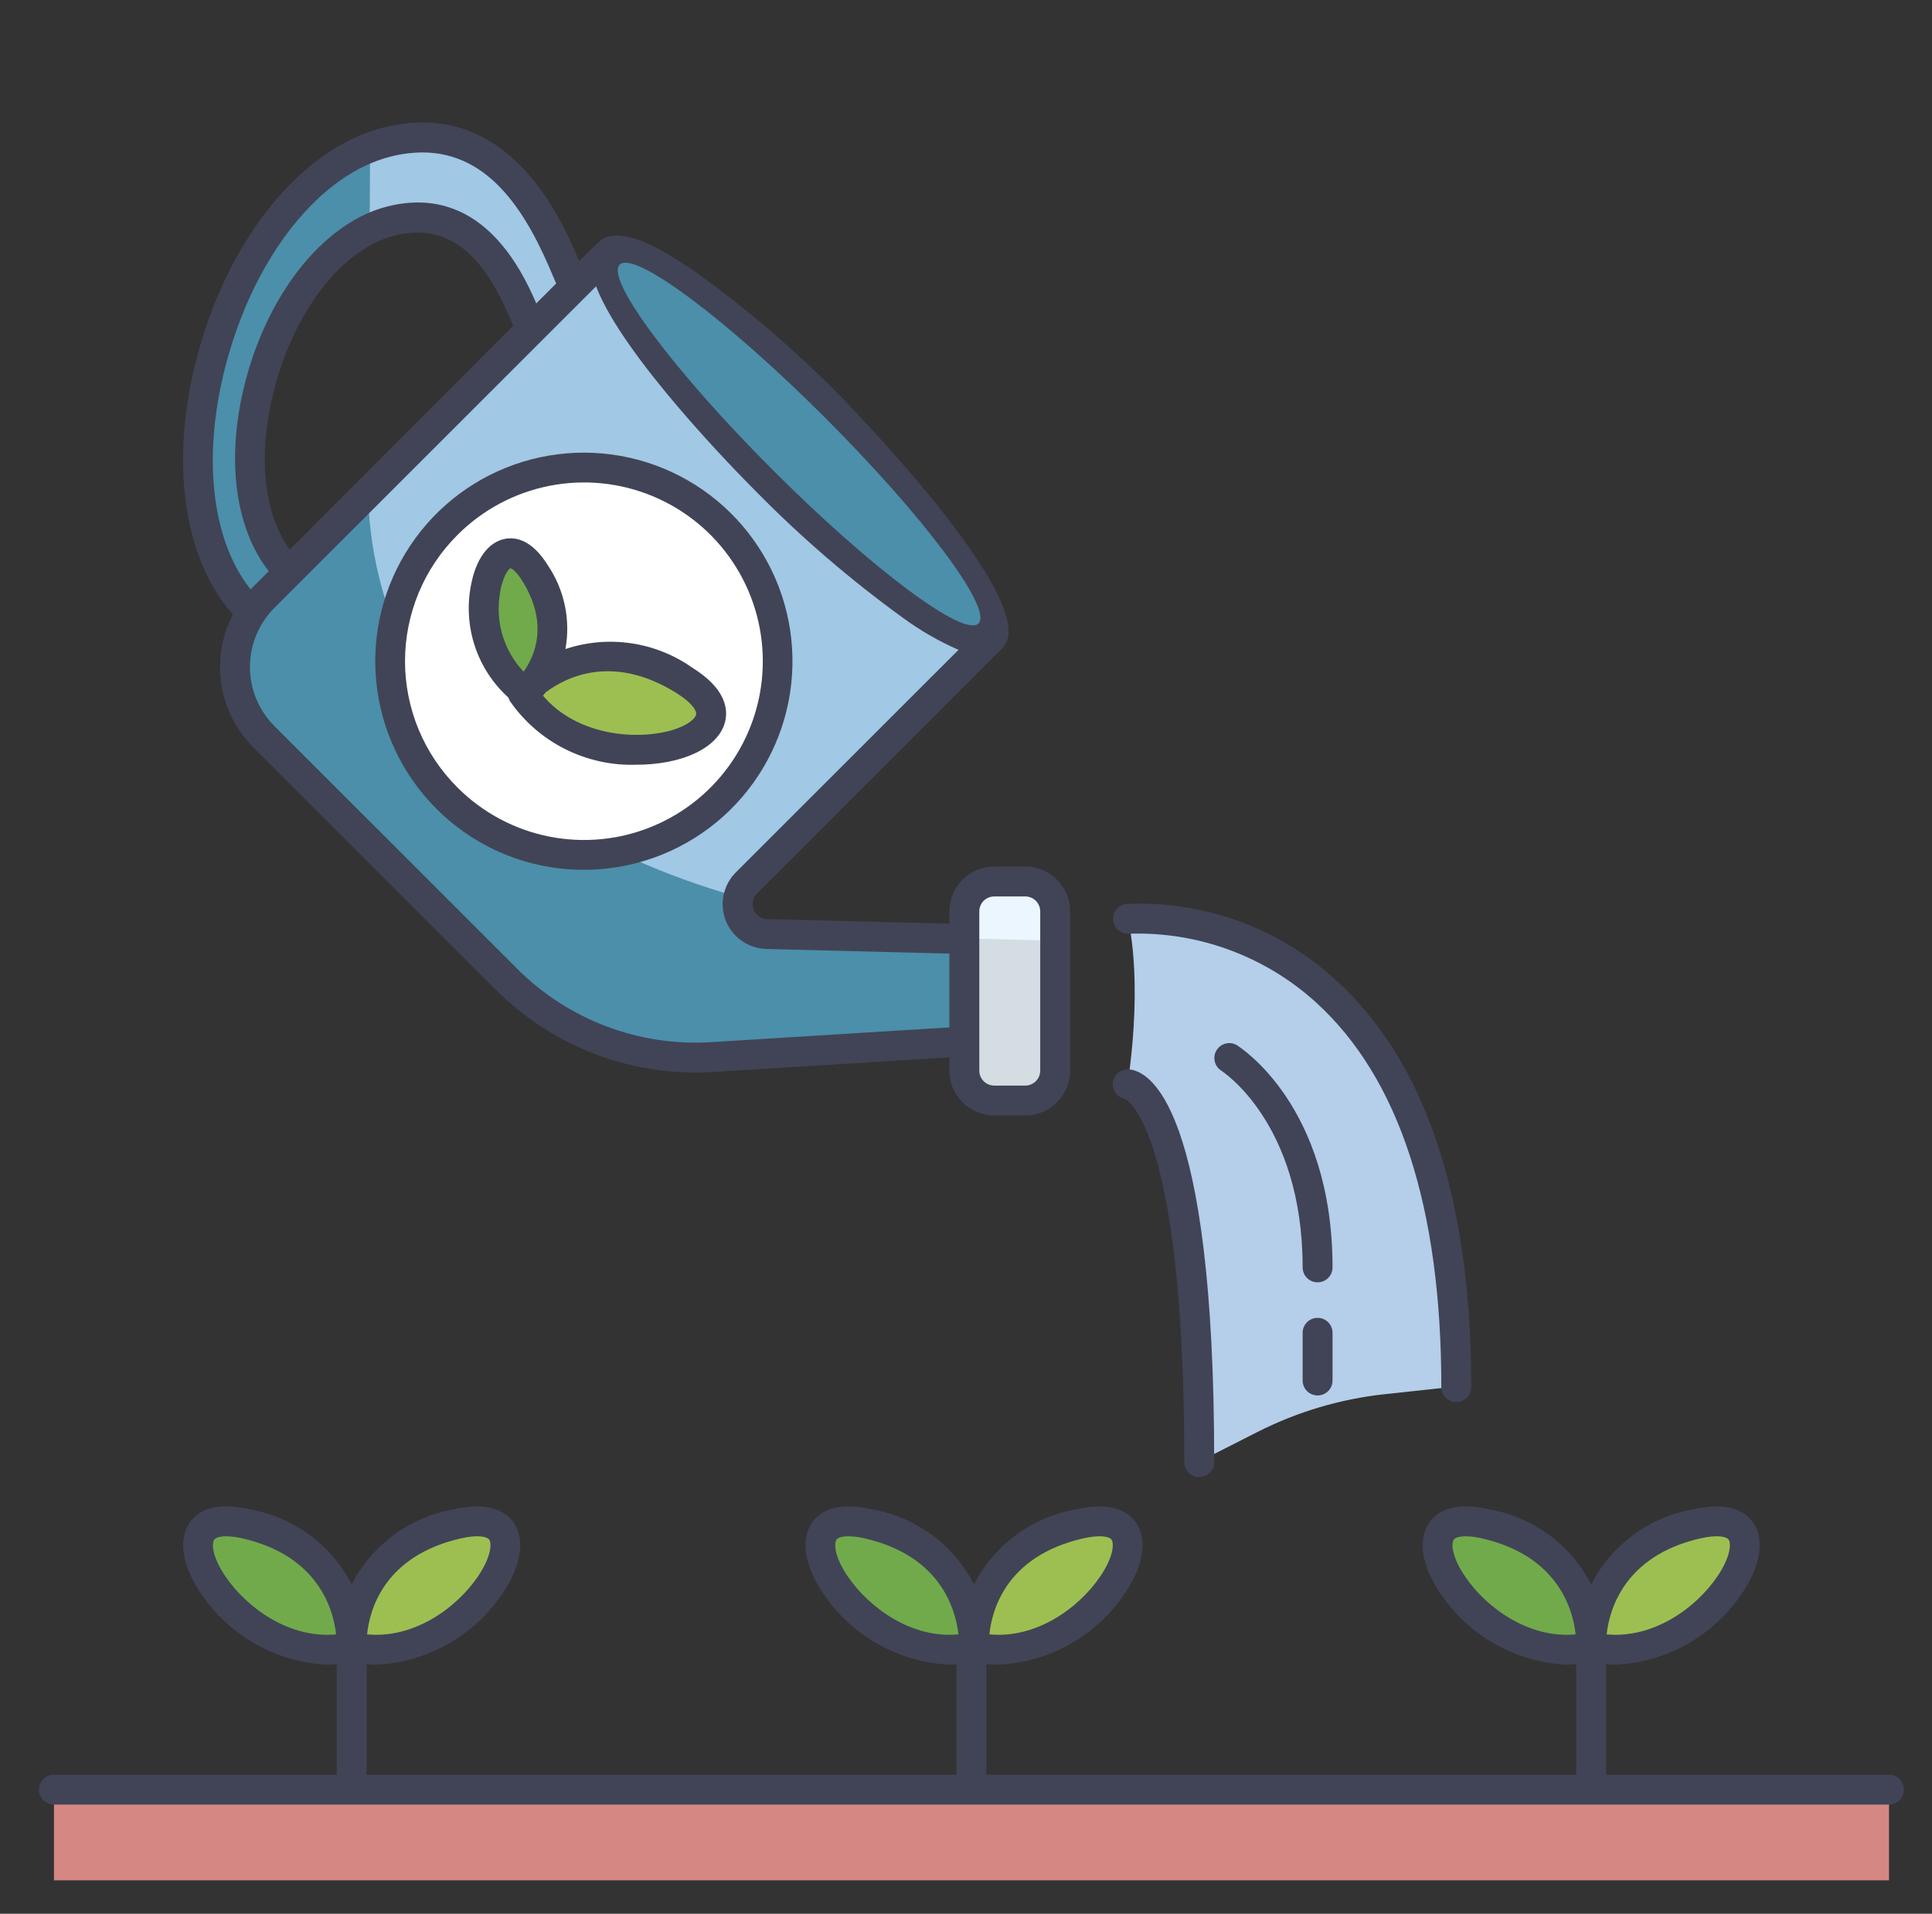 <svg width="107" height="106" viewBox="0 0 107 106" fill="none" xmlns="http://www.w3.org/2000/svg">
<rect x="0" y="0" width="107" height="106" fill="#333333" stroke="none"/>
<path d="M21.458 7.827C12.597 10.025 7.399 27.389 13.847 33.817L31.817 15.814C31.362 15.599 29.121 5.925 21.458 7.827ZM16.001 31.625C11.181 26.822 15.066 13.843 21.689 12.199C27.417 10.778 29.092 18.008 29.435 18.169L16.001 31.625Z" fill="#A1C8E5"/>
<path d="M58.445 59.266V50.447C58.445 49.532 57.703 48.791 56.789 48.791H55.069C54.155 48.791 53.413 49.532 53.413 50.447V59.266C53.413 60.181 54.155 60.923 55.069 60.923H56.789C57.703 60.923 58.445 60.181 58.445 59.266Z" fill="#EBF6FF"/>
<path d="M53.411 51.977L42.468 51.701C42.144 51.693 41.829 51.59 41.563 51.405C41.297 51.22 41.091 50.961 40.971 50.66C40.851 50.359 40.822 50.029 40.887 49.712C40.952 49.395 41.109 49.103 41.338 48.874L54.943 35.27C55.995 34.217 52.087 28.602 46.212 22.727C40.337 16.852 34.722 12.944 33.669 13.995L14.616 33.05C13.592 34.073 13.017 35.461 13.017 36.909C13.017 38.356 13.592 39.744 14.616 40.768L28.067 54.216C29.549 55.697 31.328 56.847 33.288 57.589C35.248 58.33 37.343 58.647 39.434 58.517L53.414 57.649L53.411 51.977Z" fill="#A1C8E5"/>
<path d="M40.924 49.605L40.179 49.476C22.511 44.146 20.448 32.226 20.389 27.276L14.616 33.05C13.592 34.073 13.017 35.461 13.017 36.909C13.017 38.356 13.592 39.744 14.616 40.768L28.067 54.216C29.549 55.697 31.328 56.847 33.288 57.589C35.248 58.33 37.343 58.647 39.434 58.517L53.414 57.649V51.977L42.468 51.701C42.217 51.695 41.971 51.631 41.748 51.515C41.525 51.399 41.332 51.233 41.183 51.031C41.034 50.828 40.933 50.595 40.889 50.348C40.844 50.1 40.856 49.846 40.924 49.605Z" fill="#4B8FAA"/>
<path d="M54.943 35.271C55.995 34.218 52.086 28.602 46.212 22.728C40.337 16.853 34.721 12.944 33.669 13.997C32.616 15.05 36.525 20.665 42.4 26.54C48.274 32.414 53.89 36.323 54.943 35.271Z" fill="#4B8FAA"/>
<path d="M19.484 91.191C19.484 91.191 19.16 85.794 25.322 84.373C31.485 82.952 25.895 92.667 19.484 91.191Z" fill="#9DBF51"/>
<path d="M19.478 91.191C19.478 91.191 19.804 85.794 13.641 84.373C7.478 82.952 13.068 92.667 19.478 91.191Z" fill="#71AA4B"/>
<path d="M53.949 91.191C53.949 91.191 53.624 85.794 59.787 84.373C65.95 82.952 60.359 92.667 53.949 91.191Z" fill="#9DBF51"/>
<path d="M53.943 91.191C53.943 91.191 54.269 85.794 48.106 84.373C41.943 82.952 47.533 92.667 53.943 91.191Z" fill="#71AA4B"/>
<path d="M88.13 91.191C88.13 91.191 87.804 85.794 93.967 84.373C100.13 82.952 94.54 92.667 88.13 91.191Z" fill="#9DBF51"/>
<path d="M88.123 91.191C88.123 91.191 88.449 85.794 82.286 84.373C76.123 82.952 81.713 92.667 88.123 91.191Z" fill="#71AA4B"/>
<path d="M32.348 47.32C38.274 47.32 43.078 42.516 43.078 36.59C43.078 30.664 38.274 25.86 32.348 25.86C26.422 25.86 21.618 30.664 21.618 36.59C21.618 42.516 26.422 47.32 32.348 47.32Z" fill="white"/>
<path d="M104.619 99.09H2.989V104.15H104.619V99.09Z" fill="#D58783"/>
<path d="M80.657 76.795C80.657 49.009 62.456 50.859 62.456 50.859C62.456 50.859 63.329 53.995 62.456 60.021C62.456 60.021 66.421 60.233 66.421 80.953L69.634 79.321C71.843 78.199 74.237 77.487 76.701 77.222L80.657 76.795Z" fill="#B5CEEA"/>
<path d="M28.942 38.353C28.942 38.353 32.539 34.295 37.918 37.658C43.298 41.021 32.442 43.947 28.942 38.353Z" fill="#9DBF51"/>
<path d="M29.116 38.301C29.116 38.301 32.102 35.651 29.627 31.694C27.152 27.737 25.003 35.724 29.116 38.301Z" fill="#71AA4B"/>
<path d="M53.411 51.977V59.265C53.411 59.704 53.586 60.125 53.897 60.436C54.207 60.746 54.629 60.921 55.068 60.921H56.787C57.226 60.921 57.648 60.746 57.958 60.436C58.269 60.125 58.443 59.704 58.443 59.265V52.108L53.411 51.977Z" fill="#D3DDE2"/>
<path d="M20.389 27.229L16 31.625C11.484 27.123 14.611 15.445 20.472 12.639L20.498 8.135C12.231 11.293 7.636 27.625 13.847 33.818L20.389 27.265V27.229Z" fill="#4B8FAA"/>
<path d="M104.616 98.299H88.952V92.178C89.124 92.191 89.297 92.207 89.467 92.207C90.861 92.143 92.22 91.754 93.436 91.07C94.652 90.387 95.691 89.428 96.469 88.27C97.506 86.751 97.743 85.289 97.106 84.353C96.698 83.755 95.79 83.139 93.778 83.602C92.578 83.809 91.442 84.293 90.461 85.015C89.48 85.736 88.68 86.676 88.124 87.76C87.568 86.676 86.768 85.737 85.787 85.015C84.805 84.293 83.67 83.81 82.47 83.602C80.459 83.139 79.55 83.755 79.142 84.353C78.504 85.287 78.742 86.755 79.779 88.27C80.558 89.428 81.596 90.387 82.812 91.07C84.028 91.754 85.387 92.143 86.781 92.207C86.951 92.207 87.124 92.191 87.296 92.178V98.299H54.63V92.171C54.85 92.192 55.069 92.207 55.286 92.207C56.68 92.144 58.039 91.754 59.255 91.071C60.471 90.387 61.51 89.428 62.289 88.27C63.326 86.751 63.563 85.289 62.926 84.353C62.518 83.755 61.609 83.14 59.598 83.602C58.398 83.809 57.263 84.293 56.281 85.015C55.3 85.736 54.5 86.676 53.944 87.76C53.388 86.676 52.588 85.737 51.606 85.015C50.625 84.293 49.489 83.81 48.289 83.602C46.278 83.139 45.37 83.755 44.962 84.353C44.324 85.287 44.562 86.755 45.598 88.27C46.377 89.428 47.416 90.387 48.632 91.07C49.848 91.754 51.207 92.144 52.601 92.207C52.724 92.207 52.849 92.193 52.973 92.186V98.299H20.307V92.178C20.479 92.191 20.651 92.207 20.822 92.207C22.215 92.144 23.574 91.754 24.791 91.071C26.007 90.387 27.046 89.428 27.824 88.27C28.861 86.751 29.099 85.289 28.461 84.353C28.052 83.755 27.143 83.14 25.134 83.602C23.933 83.809 22.798 84.293 21.816 85.015C20.835 85.736 20.035 86.676 19.479 87.76C18.923 86.676 18.123 85.736 17.141 85.014C16.16 84.292 15.024 83.808 13.823 83.6C11.812 83.138 10.904 83.754 10.496 84.352C9.858 85.286 10.096 86.753 11.132 88.269C11.911 89.426 12.95 90.385 14.166 91.069C15.382 91.752 16.741 92.142 18.135 92.206C18.306 92.206 18.478 92.19 18.65 92.177V98.299H2.986C2.767 98.299 2.556 98.386 2.401 98.541C2.245 98.697 2.158 98.907 2.158 99.127C2.158 99.347 2.245 99.557 2.401 99.713C2.556 99.868 2.767 99.955 2.986 99.955H104.616C104.836 99.955 105.046 99.868 105.202 99.713C105.357 99.557 105.444 99.347 105.444 99.127C105.444 98.907 105.357 98.697 105.202 98.541C105.046 98.386 104.836 98.299 104.616 98.299ZM94.151 85.215C95.07 85.001 95.609 85.097 95.739 85.285C95.885 85.5 95.843 86.248 95.101 87.335C93.888 89.112 91.524 90.77 88.982 90.526C89.129 89.189 89.933 86.188 94.151 85.215ZM81.15 87.335C80.404 86.248 80.366 85.5 80.513 85.285C80.59 85.172 80.814 85.094 81.175 85.094C81.486 85.099 81.795 85.14 82.096 85.215C86.315 86.187 87.119 89.189 87.265 90.526C84.729 90.772 82.36 89.112 81.15 87.335ZM59.974 85.215C60.893 85.001 61.433 85.097 61.562 85.285C61.709 85.5 61.666 86.248 60.924 87.334C59.709 89.114 57.344 90.775 54.796 90.525C54.932 89.189 55.718 86.195 59.971 85.215H59.974ZM25.509 85.215C26.426 85.001 26.968 85.097 27.096 85.285C27.244 85.5 27.201 86.248 26.459 87.334C25.245 89.114 22.877 90.775 20.331 90.525C20.467 89.189 21.253 86.195 25.505 85.215H25.509ZM12.498 87.335C11.753 86.248 11.714 85.501 11.861 85.286C11.938 85.173 12.163 85.094 12.524 85.094C12.834 85.1 13.144 85.141 13.445 85.215C17.664 86.188 18.468 89.19 18.614 90.527C16.081 90.772 13.715 89.113 12.498 87.335ZM46.963 87.335C46.218 86.248 46.179 85.501 46.326 85.286C46.403 85.173 46.627 85.094 46.989 85.094C47.299 85.1 47.608 85.141 47.91 85.215C52.129 86.188 52.933 89.19 53.079 90.527C50.55 90.772 48.18 89.113 46.966 87.335H46.963ZM62.536 51.718C66.346 51.593 70.056 52.956 72.879 55.519C77.488 59.703 79.825 66.873 79.825 76.83C79.825 77.049 79.912 77.26 80.067 77.415C80.222 77.571 80.433 77.658 80.653 77.658C80.872 77.658 81.083 77.571 81.238 77.415C81.394 77.26 81.481 77.049 81.481 76.83C81.481 66.366 78.951 58.777 73.963 54.268C72.402 52.84 70.574 51.733 68.585 51.013C66.595 50.293 64.483 49.972 62.369 50.071C62.156 50.099 61.962 50.209 61.828 50.377C61.695 50.546 61.632 50.76 61.654 50.974C61.675 51.188 61.779 51.386 61.944 51.525C62.108 51.663 62.321 51.733 62.536 51.718ZM62.307 60.872C62.525 60.98 65.59 62.849 65.59 80.989C65.59 81.208 65.677 81.419 65.832 81.574C65.988 81.729 66.198 81.817 66.418 81.817C66.638 81.817 66.848 81.729 67.004 81.574C67.159 81.419 67.246 81.208 67.246 80.989C67.246 61.031 63.611 59.292 62.498 59.23C62.279 59.221 62.066 59.298 61.904 59.444C61.741 59.59 61.642 59.794 61.627 60.012C61.617 60.214 61.679 60.412 61.805 60.571C61.93 60.729 62.109 60.836 62.307 60.872Z" fill="#414456"/>
<path d="M68.472 57.874C68.286 57.775 68.069 57.751 67.866 57.806C67.663 57.861 67.488 57.992 67.378 58.171C67.267 58.35 67.23 58.565 67.272 58.771C67.314 58.978 67.433 59.16 67.606 59.282C67.651 59.309 72.144 62.158 72.144 70.2C72.144 70.42 72.231 70.631 72.386 70.786C72.541 70.941 72.752 71.028 72.972 71.028C73.192 71.028 73.402 70.941 73.557 70.786C73.713 70.631 73.8 70.42 73.8 70.2C73.8 61.246 68.69 58.007 68.472 57.874ZM72.972 72.995C72.752 72.995 72.541 73.082 72.386 73.237C72.231 73.392 72.144 73.603 72.144 73.823V76.466C72.144 76.686 72.231 76.896 72.386 77.052C72.541 77.207 72.752 77.294 72.972 77.294C73.192 77.294 73.402 77.207 73.557 77.052C73.713 76.896 73.8 76.686 73.8 76.466V73.823C73.8 73.603 73.713 73.392 73.557 73.237C73.402 73.082 73.192 72.995 72.972 72.995ZM12.187 36.943C12.184 37.769 12.346 38.587 12.662 39.35C12.978 40.113 13.442 40.805 14.027 41.388L27.476 54.835C30.403 57.762 34.374 59.407 38.514 59.407C38.835 59.407 39.157 59.398 39.481 59.378L52.579 58.565V59.301C52.579 59.96 52.841 60.592 53.307 61.058C53.773 61.524 54.405 61.786 55.064 61.786H56.783C57.442 61.786 58.074 61.524 58.539 61.058C59.005 60.592 59.267 59.96 59.267 59.301V50.482C59.267 49.823 59.005 49.191 58.539 48.725C58.074 48.259 57.442 47.998 56.783 47.998H55.064C54.405 47.998 53.773 48.259 53.307 48.725C52.841 49.191 52.579 49.823 52.579 50.482V51.163L42.484 50.908C42.322 50.904 42.165 50.852 42.032 50.76C41.899 50.667 41.796 50.538 41.736 50.387C41.676 50.236 41.661 50.072 41.694 49.913C41.727 49.754 41.805 49.608 41.92 49.494L55.525 35.89C57.947 33.468 46.41 21.793 46.068 21.462C43.75 19.154 41.254 17.033 38.602 15.118C35.957 13.278 34.319 12.687 33.373 13.236C33.267 13.292 32.072 14.454 32.072 14.454C31.024 11.939 28.071 5.369 21.256 7.058C16.803 8.162 12.776 13.02 10.998 19.442C9.362 25.349 10.096 30.869 12.897 34.036C12.428 34.933 12.185 35.931 12.187 36.943ZM54.236 50.482C54.236 50.262 54.323 50.052 54.478 49.896C54.633 49.741 54.844 49.654 55.064 49.654H56.783C57.002 49.654 57.213 49.741 57.368 49.896C57.524 50.052 57.611 50.262 57.611 50.482V59.301C57.611 59.521 57.524 59.732 57.368 59.887C57.213 60.042 57.002 60.13 56.783 60.13H55.064C54.844 60.13 54.633 60.042 54.478 59.887C54.323 59.732 54.236 59.521 54.236 59.301V50.482ZM34.319 14.658C35.119 13.857 40.218 17.658 45.706 23.146C51.194 28.635 54.994 33.729 54.194 34.533C53.394 35.337 48.295 31.529 42.807 26.041C37.319 20.553 33.519 15.455 34.319 14.658ZM33.012 15.86C34.492 19.751 40.903 26.252 41.814 27.163C44.342 29.741 47.082 32.101 50.005 34.22C50.964 34.923 51.996 35.518 53.085 35.994L40.75 48.323C40.407 48.667 40.172 49.103 40.074 49.58C39.976 50.056 40.02 50.55 40.2 51.001C40.38 51.452 40.689 51.841 41.088 52.118C41.487 52.396 41.958 52.551 42.444 52.563L52.581 52.82V56.906L39.378 57.725C37.404 57.847 35.426 57.548 33.576 56.847C31.725 56.147 30.045 55.062 28.646 53.663L15.198 40.217C14.33 39.348 13.843 38.171 13.843 36.943C13.843 35.715 14.33 34.538 15.198 33.669L33.012 15.86ZM15.266 21.279C16.458 16.973 19.057 13.743 21.886 13.041C22.289 12.938 22.703 12.884 23.119 12.882C25.89 12.882 27.364 15.495 28.355 17.887L28.422 18.047L16.045 30.442C14.549 28.38 14.242 24.968 15.266 21.276V21.279ZM12.594 19.889C14.216 14.036 17.772 9.631 21.655 8.668C22.224 8.523 22.808 8.448 23.395 8.444C27.244 8.444 29.274 12.032 30.636 15.317C30.697 15.461 30.749 15.589 30.802 15.703L29.701 16.805C28.804 14.719 26.518 10.186 21.487 11.428C18.087 12.271 15.019 15.963 13.669 20.832C12.477 25.138 12.952 29.178 14.884 31.638L13.878 32.645C11.661 29.849 11.16 25.063 12.594 19.885V19.889Z" fill="#414456"/>
<path d="M28.16 38.642C28.178 38.706 28.204 38.769 28.237 38.827C29.019 39.96 30.074 40.877 31.305 41.494C32.535 42.111 33.901 42.408 35.276 42.357C35.838 42.358 36.398 42.307 36.95 42.205C38.762 41.864 39.969 40.994 40.18 39.88C40.315 39.167 40.107 38.087 38.354 36.991C37.344 36.278 36.181 35.812 34.958 35.631C33.736 35.45 32.487 35.559 31.315 35.95C31.61 34.327 31.255 32.653 30.327 31.29C29.454 29.896 28.564 29.736 27.973 29.846C27.048 30.021 26.362 30.95 26.088 32.396C25.864 33.527 25.936 34.697 26.299 35.792C26.662 36.887 27.303 37.869 28.16 38.642ZM30.219 38.35C31.372 37.485 33.961 36.197 37.477 38.395C38.279 38.898 38.596 39.349 38.553 39.574C38.504 39.832 37.944 40.333 36.649 40.578C34.54 40.978 31.706 40.475 30.074 38.532C30.121 38.474 30.169 38.414 30.219 38.35ZM27.668 33.01C27.798 31.961 28.165 31.511 28.27 31.475C28.331 31.482 28.582 31.623 28.922 32.168C30.422 34.57 29.596 36.369 28.999 37.206C28.476 36.652 28.085 35.987 27.855 35.26C27.624 34.533 27.561 33.764 27.668 33.01Z" fill="#414456"/>
<path d="M32.346 48.178C35.019 48.176 37.608 47.247 39.673 45.55C41.738 43.852 43.15 41.491 43.669 38.869C44.189 36.247 43.783 33.526 42.521 31.17C41.259 28.814 39.219 26.968 36.748 25.947C34.278 24.927 31.53 24.794 28.973 25.572C26.416 26.35 24.207 27.991 22.724 30.215C21.241 32.439 20.575 35.108 20.84 37.768C21.104 40.428 22.283 42.914 24.174 44.802C25.247 45.875 26.521 46.726 27.923 47.305C29.326 47.885 30.828 48.181 32.346 48.178ZM25.344 29.623C26.729 28.238 28.493 27.295 30.414 26.913C32.334 26.531 34.325 26.727 36.135 27.477C37.944 28.226 39.491 29.495 40.579 31.124C41.667 32.752 42.247 34.667 42.247 36.625C42.247 38.583 41.667 40.498 40.579 42.126C39.491 43.755 37.944 45.024 36.135 45.773C34.325 46.523 32.334 46.719 30.414 46.337C28.493 45.955 26.729 45.011 25.344 43.627C24.421 42.709 23.688 41.618 23.188 40.417C22.689 39.215 22.431 37.926 22.431 36.625C22.431 35.324 22.689 34.035 23.188 32.833C23.688 31.632 24.421 30.541 25.344 29.623Z" fill="#414456"/>
</svg>
